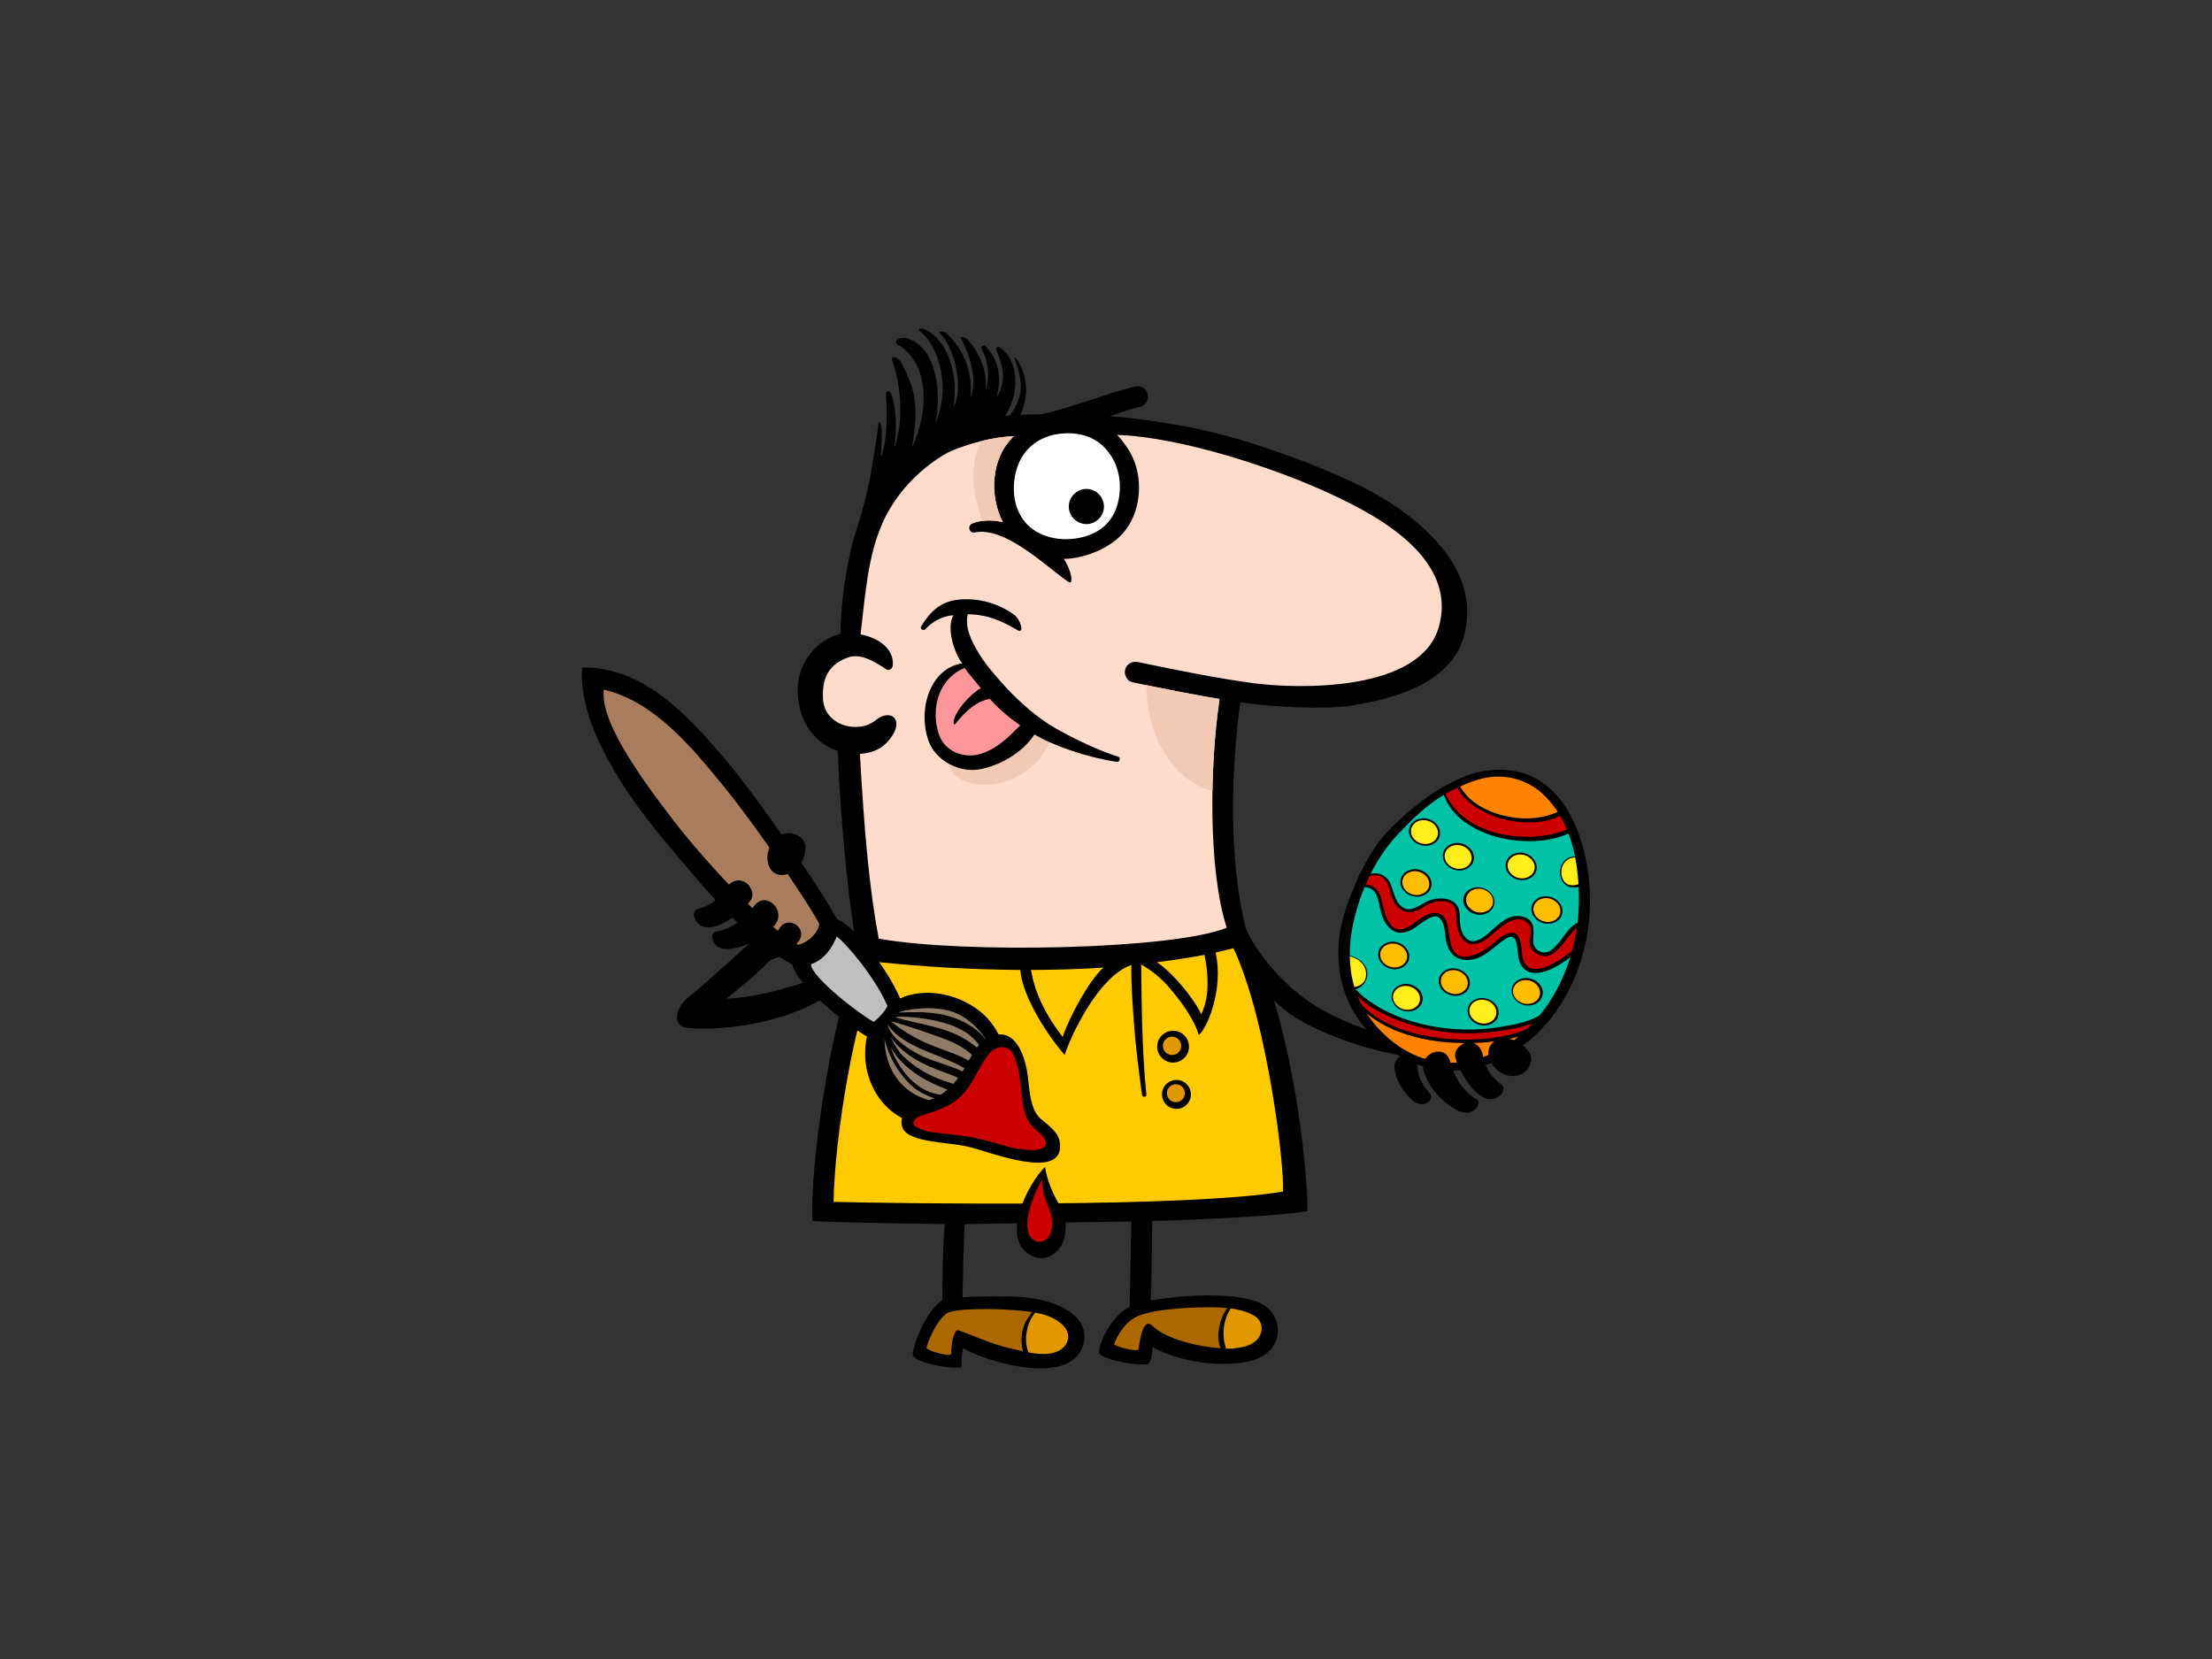 <?xml version="1.0" encoding="utf-8"?>
<!-- Generator: Adobe Illustrator 17.0.0, SVG Export Plug-In . SVG Version: 6.00 Build 0)  -->
<!DOCTYPE svg PUBLIC "-//W3C//DTD SVG 1.1//EN" "http://www.w3.org/Graphics/SVG/1.1/DTD/svg11.dtd">
<svg version="1.1" id="Layer_1" xmlns="http://www.w3.org/2000/svg" xmlns:xlink="http://www.w3.org/1999/xlink" x="0px" y="0px"
	 width="800px" height="600px" viewBox="0 0 800 600" enable-background="new 0 0 800 600" xml:space="preserve">
<rect x="0" y="0" width="800" height="600" fill="#333333" stroke="none"/>
<g>
	<path d="M492.689,176.087c-17.161-8.58-40.194-16.342-52.803-19.435c-12.021-2.948-27.854-5.434-38.536-6.132
		c4.14-1.395,8.297-2.75,11.101-3.419c2.01-0.475,3.179-2.722,2.647-4.658c-0.473-1.718-2.029-2.757-3.706-2.757
		c-0.316,0-0.635,0.037-0.953,0.113c-9.526,2.262-23.062,7.68-33.609,10.026c-2.558,0.04-5.14,0.105-7.725,0.222
		c0.77-1.873,1.287-3.827,1.624-5.435c1.05-5.018-0.199-11.177-3.401-15.177c-0.163-0.205-0.512,0.021-0.432,0.256
		c1.495,4.423,3.089,8.653,1.909,13.379c-0.687,2.753-1.985,5.133-3.694,7.213c-0.542,0.04-1.083,0.071-1.624,0.118
		c5.184-7.529,5.398-20.097-2.13-24.866c-0.559-0.353-1.287,0.332-1.063,0.915c1.675,4.385,3.279,8.291,2.043,13.018
		c-0.409,1.562-1.063,2.926-1.864,4.178c0.179-0.784,0.334-1.557,0.467-2.302c1.112-6.237-0.161-11.628-4.593-16.228
		c-0.569-0.59-1.724,0.178-1.352,0.927c2.326,4.675,3.109,9.374,1.685,14.453c-0.069,0.245-0.147,0.487-0.23,0.728
		c0.624-7.031-1.891-13.375-6.672-18.538c-0.687-0.744-2.847-1.407-2.274-0.348c2.964,5.478,5.398,12.822,4.2,19.084
		c-0.165,0.862-0.418,1.68-0.721,2.472c0.061-0.542,0.105-1.097,0.125-1.669c0.298-8.446-2.68-16.309-9.072-21.855
		c-0.723-0.628-2.8-0.598-2.161,0.06c4.882,5.035,7.171,14.8,6.453,21.762c-0.195,1.891-0.684,3.524-1.494,5.015
		c0.325-2.154,0.482-4.335,0.462-6.538c-0.073-7.874-3.032-17.458-10.317-21.339c-1.512-0.806-3.724-0.653-1.969,0.719
		c4.891,3.825,7.872,12.51,7.922,20.342c0.024,3.726-0.766,7.368-1.912,10.893c-0.191,0.588-0.447,1.162-0.737,1.728
		c1.076-4.718,1.121-9.728,0.491-14.551c-0.923-7.067-4.239-14.293-10.799-16.124c-2.348-0.656-5.441,0.962-3.156,2.361
		c12.196,7.464,10.573,25.779,4.981,37.139c0.449-2.35,0.727-4.572,0.929-6.269c1.142-9.592-0.072-15.359-4.432-23.848
		c-1.449-2.822-4.217-3.379-3.585-1.45c2.822,8.621,3.28,15.791,2.645,23.154c-0.262,3.037-1.116,6.007-1.991,8.93
		c0.923-6.736,1.141-13.883-1.234-20.324c-0.368-0.997-1.824-0.592-1.729,0.387c0.707,7.23,0.326,18.138-1.809,23.02
		c0.133-2.671,0.346-6.864,0.324-9.537c-0.019-2.288-1.052-3.845-1.163-2.974c-1.858,14.438-3.976,26.579-7.754,37.831
		c-3.689,10.989-5.825,26.398-6.095,38.581c-0.956,0.176-1.854,0.432-2.654,0.776c-8.767,3.776-13.673,12.699-12.637,22.256
		c1.746,16.098,14.244,19.113,14.364,19.157c1.034,26.724,4.232,58.237,7.315,72.923c-10.285,27.827-17.157,75.526-16.525,97.168
		c11.869,0.586,33.96,0.88,47.943,1.086c-0.825,8.711-0.919,23.981-0.863,27.479c-7.375,5.235-11.185,18.871-10.707,19.986
		c1.428,3.33,17.606,5.473,17.606,4.044c0-1.427,0-3.807,0.475-6.661c8.431,4.902,33.183,12.085,41.282,2.904
		c3.75-4.251,3.537-10.263-0.305-14.087c-4.812-4.792-12.871-6.722-19.362-7.23c-5.656-0.439-17.531-0.336-21.754,0.104
		c0.116-5.612,0.418-21.104,0.865-26.538c4.212-0.107,56.088-0.871,60.216-0.95c-0.085,4.496-0.559,25.631-0.603,30.856
		c-4.902,2.304-10.418,10.313-11.088,16.342c-0.238,2.141,10.23,4.759,17.13,4.52c1.446-0.049,1.903-2.617,2.288-6.246
		c9.456,5.299,25.93,7.828,36.451,4.658c12.044-3.627,11.623-18.324-0.284-21.643c-8.086-2.255-18.745-1.935-27.025-1.18
		c-1.62,0.147-6.347,0.701-9.836,1.239c0.245-6.097,0.49-24.369,0.547-28.715c15.02-0.385,46.008-1.776,56.14-3.585
		c-0.039-15.775-5.336-69.266-22.215-101.958c-6.793-25.727-5.071-60.58-2.113-82.053c10.182,1.564,29.783,2.743,39.639,1.25
		c14.199-2.152,36.44-7.35,41.307-25.386C536.817,202.744,507.358,183.422,492.689,176.087z"/>
	<path fill="#FFFFFF" d="M384.649,156.749c6.884-0.458,11.965,1.953,15.137,5.452c3.683,4.064,5.613,9.379,5.167,15.622
		c-0.53,7.446-4.278,14.093-13.167,16.38c-8.108,2.085-16.45,0.066-21.015-5.327c-5.654-6.682-4.883-17.22-1.285-23.388
		C372.051,161.089,376.94,157.263,384.649,156.749z"/>
	<path fill="#E19700" d="M376.588,475.178c5.05,1.224,9.913,4.575,9.754,8.327c-0.159,3.753-3.806,6.186-8.804,6.186
		c-1.755,0-3.625-0.212-5.556-0.559c-1.888-4.541-0.68-10.528,2.388-14.41C375.175,474.865,375.923,475.017,376.588,475.178z"/>
	<path fill="#AC6800" d="M373.411,474.56c-3.64,3.771-4.789,9.121-3.37,14.18c-2.982-0.661-7.046-1.596-10.12-2.617
		c-6.426-2.134-13.397-5.439-13.84-4.996c-2.141,2.142-1.902,7.375-2.141,8.565c-0.237,1.19-8.563-1.19-8.802-2.14
		c-0.239-0.952,3.569-10.231,7.375-12.61C345.871,472.841,364.572,473.151,373.411,474.56z"/>
	<path fill="#E19700" d="M454.566,476.569c3.012,2.62,2.123,8.037-3.092,9.992c-1.961,0.735-5.064,1.241-7.959,1.258
		c-1.758-4.393-1.254-10.292,1.6-14.598C449.208,473.784,452.619,474.876,454.566,476.569z"/>
	<path fill="#AC6800" d="M437.944,472.772c2.054,0,4.048,0.102,5.928,0.305c-2.788,3.898-4.234,10.075-2.45,14.525
		c-7.883-0.477-19.075-3.181-23.996-7.53c-4.273-4.849-5.172,5.395-5.681,7.927c-0.237,1.19-9.04-1.19-8.802-1.903
		c0.237-0.714,2.664-6.825,7.375-9.517C415.315,473.723,427.941,472.772,437.944,472.772z"/>
	<path fill="#FFCA00" d="M446.099,342.926c12.238,26.099,18.495,78.77,17.919,88.016c-34.072,5.834-138.281,4.341-162.552,3.72
		c0.443-24.345,7.68-67.224,16.328-86.702c15.44,1.607,33.115,2.722,51.2,2.827c0.801,10.196,10.732,24.743,16.071,30.749
		c1.501-5.089,11.595-28.195,24.108-32.532c-0.084,7.007,0.451,14.247,0.879,20.254c0.639,8.941,1.758,17.83,2.987,26.707
		c0.136,0.99,1.666,0.918,1.562-0.096c-0.837-8.249-1.246-16.514-1.505-24.799c-0.133-4.258-0.335-14.726-0.361-22.234
		c3.701,2.115,6.987,4.688,9.896,8.056c4.233,4.899,9.289,11.645,10.901,17.387c2.309-1.238,9.259-15.599,6.102-29.797
		C441.825,343.994,443.989,343.481,446.099,342.926z"/>
	<path fill="#FFCA00" d="M372.86,350.794c8.746-0.019,17.555-0.28,26.225-0.845c-4.928,4.226-12.313,17.693-14.771,25.082
		C378.475,367.44,374.471,359.849,372.86,350.794z"/>
	<path fill="#FFCA00" d="M418.432,348.003c5.237-0.682,12.238-1.696,17.184-2.669c2.086,10.093,1.001,17.519-1.224,21.449
		C432.219,361.731,424.567,352.194,418.432,348.003z"/>
	<path fill="#FFDBCC" d="M520.466,226.41c-6.454,24.096-51.371,22.745-67.047,20.685c-14.064-1.912-27.936-4.764-41.823-7.65
		c-2.018-0.419-4.085,0.563-4.66,2.648c-0.519,1.89,0.624,4.239,2.646,4.658c10.475,2.176,20.943,4.311,31.484,6.063
		c-3.645,24.369-4.075,62.233,2.605,82.7c-19.159,7.932-95.687,9.448-125.869,3.955c-3.391-18.102-5.204-38.161-6.795-66.797
		c5.142-0.412,8.932-2.19,11.853-6.883c3.859-6.2-1.291-9.352-6.118-5.353c-6.254,5.182-18.823,2.133-19.119-8.03
		c-0.161-5.522,0.765-11.473,8.795-14.531c4.697-1.79,9.559,1.147,14.247,4.281c0.79,0.529,2.167-0.441,2.242-1.539
		c0.42-6.19-5.45-10.006-11.661-11.181c1.7-14.858,2.637-27.945,7.712-39.789c6.949-16.214,21.168-24.842,25.162-26.601
		c5.751-2.337,14.342-5.05,22.538-5.272c-8.411,7.96-8.859,21.698-3.949,31.087c-3.634-0.877-7.33-0.897-10.967,0.451
		c-2,0.741-1.318,3.67,0.833,3.242c10.956-2.181,25.466,12.064,33.623,17.773c2.544,1.781,1.016-4.699-1.477-8.204
		c0.818-0.017,1.648-0.06,2.498-0.143c5.168-0.5,13.878-3.34,19.018-9.252c6.255-7.193,7.216-18.492,3.606-26.901
		c-1.209-2.818-3.681-6.335-5.826-8.535c23.767,0.826,56.769,12.193,74.004,19.894C495.256,184.889,527.378,200.6,520.466,226.41z"
		/>
	<path fill="#F2C9B5" d="M438.494,286.083c0.198-11.924,1.133-23.648,2.571-33.268c-8.87-1.474-17.691-3.224-26.507-5.036
		c0.259,11.414,3.418,22.665,11.711,31.116C429.899,282.59,434.04,284.865,438.494,286.083z"/>
	<path fill="#F2C9B5" d="M355.038,159.481c-4.61,8.066-3.424,19.173,0.232,28.953c2.483-0.352,4.976-0.166,7.44,0.429
		c-4.909-9.389-4.462-23.127,3.949-31.087C362.757,157.883,358.77,158.556,355.038,159.481z"/>
	<path fill="#F2C9B5" d="M364.397,254.821c-0.114,0.076-0.239,0.143-0.38,0.198c-8.372,3.259-13.641,11.257-21.808,14.872
		c0.026,3.253,0.253,6.845,2.207,9.385c2.948,3.83,8.87,4.826,13.431,4.451c10.137-0.836,18.916-7.366,22.55-16.877
		c0.133-0.347,0.341-0.606,0.584-0.798C374.794,263.159,368.907,259.903,364.397,254.821z"/>
	<path d="M404.46,273.701c-7.442-2.402-15.215-6.101-22.453-10.164c-6.902-3.875-13.333-9.778-17.754-14.456
		c-2.96-3.133-7.521-8.434-9.803-12.084c-3.174-5.079-5.587-10.032-4.444-14.858c7.409,0.13,12.445,2.54,17.906,5.714
		c2.82,1.641,1.175-3.891-1.171-5.563c-5.633-4.011-12.503-6.017-19.434-5.483c-6.953,0.536-10.703,4.141-14.177,9.742
		c-0.566,0.911,0.845,1.739,1.521,1.004c2.156-2.337,5.831-4.781,10.149-5.034c-2.668,4.699,0.38,13.715,3.174,17.398
		c-11.529,1.754-16.178,16.549-12.191,27.937c2.513,7.176,11.007,11.573,18.12,10.441c7.455-1.187,15.966-6.083,20.228-12.694
		c6.352,3.904,18.543,8.221,29.747,9.934C404.946,275.698,405.521,274.043,404.46,273.701z"/>
	<path fill="#FF9699" d="M355.116,272.508c-6.213,2.108-13.57-0.559-15.638-7.19c-2.932-9.4,0.116-19.941,9.386-23.75
		c1.648,2.378,4.052,5.053,5.863,7.304c-4.182,2.411-8.53,7.807-9.546,10.856c-0.539,1.617-0.269,2.867,0.381,2.032
		c3.556-4.572,8.027-8.449,12.458-8.959c3.218,3.618,6.957,6.763,10.96,9.525C364.827,266.478,360.994,270.515,355.116,272.508z"/>
	<path d="M392.903,189.548c-3.47,0-6.363-2.894-6.363-6.363c0-3.47,2.893-6.362,6.363-6.362c3.471,0,6.362,2.892,6.362,6.362
		C399.265,186.655,396.374,189.548,392.903,189.548z"/>
	<path d="M507.423,375.883c-9.96-1.795-23.128-6.655-32.218-12.47c-11.223-7.178-20.853-18.464-25.679-29.563
		c-0.587-1.351-4.932,1.352-4.386,2.843c1.961,5.37,5.428,13.005,8.959,17.434c4.343,5.452,8.419,10.137,14.213,13.754
		c8.852,5.527,23.97,11.331,37.451,13.629C512.239,382.612,516.244,377.475,507.423,375.883z"/>
	<g>
		<path fill-rule="evenodd" clip-rule="evenodd" d="M572.661,307.121c-2.593-10.039-8.28-22.682-21.042-27.281
			c-4.777-1.727-14.148-2.576-23.083,1.451c-9.619,4.337-15.532,8.837-23.965,16.638c-8.629,7.986-13.94,19.67-17.596,30.048
			c-6.706,19.047-2.872,42.852,21.448,55.157c13.66,6.91,28.102,4.242,39.326-2.924c12.201-7.791,19.692-19.699,23.729-31.9
			C575.812,335.209,576.212,320.846,572.661,307.121z"/>
		<path fill-rule="evenodd" clip-rule="evenodd" fill="#FFED1C" d="M570.879,319.798c-1.138,0.343-2.281,0.602-3.599,0.138
			c-1.596-0.564-2.322-2.178-2.54-3.532c-0.485-2.991,1.347-6.244,4.955-6.276C570.328,313.397,570.693,316.661,570.879,319.798z"/>
		<path fill-rule="evenodd" clip-rule="evenodd" fill="#FF8200" d="M532.195,282.739c12.156-4.65,21.307,0.378,25.447,4.119
			c2.271,2.054,4.165,4.347,5.75,6.796c-6.147,2.675-12.999,2.991-20.064,1.212c-3.601-0.905-7.037-2.471-9.999-4.586
			c-2.359-1.68-3.898-3.638-5.271-5.827C529.353,283.87,530.726,283.299,532.195,282.739z"/>
		<path fill-rule="evenodd" clip-rule="evenodd" fill="#CC0000" d="M527.143,284.872c2.42,5.405,9.303,9.193,15.118,10.979
			c6.806,2.086,15.809,2.42,21.997-0.804c0.942,1.608,1.755,3.277,2.464,4.982c-14.464,5.794-37.364,2.153-43.889-12.927
			C524.178,286.332,525.599,285.593,527.143,284.872z"/>
		<path fill-rule="evenodd" clip-rule="evenodd" fill="#00C2A6" d="M505.749,301.571c5.829-6.108,10.287-10.449,16.433-14.089
			c5.311,15.398,30.755,20.486,45.1,13.973c1.029,2.738,1.792,5.565,2.356,8.388c-3.811-0.246-5.757,3.335-5.395,6.376
			c0.188,1.592,0.862,3.21,2.486,4.146c1.198,0.691,2.805,0.753,4.203,0.394c0.056,1.161,0.093,2.306,0.108,3.423
			c0.047,3.19-0.127,6.388-0.501,9.568c-2.446,1.12-4.061,3.591-5.515,5.514c-1.211,1.6-2.413,3.254-4.138,4.452
			c-2.874,2.004-6.491-0.33-6.397-3.423c0.113-3.699,1.147-7.989-4.603-8.948c-5.135-0.856-9.326,4.537-12.579,7.001
			c-2.018,1.525-4.957,3.287-7.254,0.773c-2.274-2.494-2.035-5.694-2.158-8.558c-0.242-5.631-6.161-6.542-11.008-4.896
			c-2.599,0.884-5.958,4.281-8.948,2.823c-3.385-1.653-3.748-5.767-4.949-8.609c-1.441-3.405-4.323-4.569-7.285-3.858
			C498.317,310.822,501.611,305.898,505.749,301.571z"/>
		<path fill-rule="evenodd" clip-rule="evenodd" fill="#FFED1C" d="M489.842,356.99c-1.104-3.663-1.617-7.393-1.671-11.115
			c3.658,0.865,6.102,3.455,5.883,6.849C493.892,355.285,492.122,356.585,489.842,356.99z"/>
		<path fill-rule="evenodd" clip-rule="evenodd" fill="#FF8200" d="M523.039,384.322c-12.435-0.608-22.838-8.776-28.72-17.761
			c5.443,4.564,12.858,7.562,20.095,9.107c7.009,1.493,14.222,1.844,21.246,1.42c3.14-0.19,6.245-0.594,9.284-1.193
			c1.272-0.251,2.728-0.542,4.18-0.935C542.143,380.654,533.24,384.818,523.039,384.322z"/>
		<path fill-rule="evenodd" clip-rule="evenodd" fill="#CC0000" d="M552.521,371.935c-1.028,0.491-2.062,0.975-3.179,1.343
			c-1.772,0.588-3.628,1.05-5.485,1.424c-2.908,0.585-5.902,0.916-8.904,1.113c-6.659,0.438-13.517-0.021-20.161-1.352
			c-6.215-1.247-12.282-3.475-17.485-6.958c-1.948-1.303-3.599-2.79-5.011-4.413c-0.327-0.628-0.629-1.262-0.91-1.892
			c-0.127-0.29-0.237-0.586-0.358-0.877c6.548,6.496,17.743,10.314,26.31,12.055c7.895,1.61,16.116,1.727,23.891,0.623
			c3.872-0.553,8.911-1.26,13.066-2.872C553.723,370.737,553.131,371.341,552.521,371.935z"/>
		<path fill-rule="evenodd" clip-rule="evenodd" fill="#00C2A6" d="M558.919,364.503c-0.649,0.907-1.359,1.813-2.1,2.72
			c-4.261,2.57-10.29,3.57-15.135,4.326c-7.847,1.228-16.029,1.052-24.027-0.448c-6.894-1.292-13.639-3.65-19.61-7.2
			c-2.72-1.619-5.53-3.694-7.762-6.113c2.041-0.532,3.554-2.171,4.076-4.3c0.913-3.741-2.176-6.982-6.195-7.878
			c-0.051-5.394,0.846-10.763,2.274-15.854c0.845-2.997,1.865-5.99,3.074-8.924c1.768,0.127,3.329,0.876,4.183,2.631
			c1.094,2.255,1.235,4.822,1.964,7.161c0.95,3.064,3.215,6.958,7.339,6.692c4.098-0.262,7.035-4.035,10.468-5.526
			c5.113-2.223,5.047,5.953,5.541,8.486c0.73,3.725,2.83,6.807,7.489,6.913c5.964,0.136,9.89-5.095,14.159-7.732
			c3.83-2.367,3.988,2.428,4.265,4.767c0.228,1.951,0.436,4.194,1.95,5.832c2.512,2.717,6.5,1.953,9.431,0.724
			c2.717-1.14,5.132-2.708,7.389-4.43c0.085-0.069,0.167-0.142,0.254-0.21C565.956,352.629,562.979,358.848,558.919,364.503z"/>
		<path fill-rule="evenodd" clip-rule="evenodd" fill="#CC0000" d="M550.553,345.672c-0.322-1.866-0.096-9.088-4.29-8.266
			c-2.68,0.523-4.633,2.485-6.544,4.04c-2.472,2.007-5.253,3.972-8.725,4.454c-10.907,1.517-3.202-17.066-12.81-15.642
			c-4.021,0.593-6.675,4.302-10.341,5.615c-5.953,2.14-7.478-7.623-8.348-10.833c-0.411-1.517-1.042-3.053-2.43-4.132
			c-0.997-0.769-2.109-0.933-3.233-0.845c0.466-1.1,0.962-2.191,1.489-3.273c1.753-0.421,3.734-0.305,5.091,0.92
			c1.209,1.088,1.719,2.782,2.204,4.165c0.609,1.736,1.001,4.366,2.556,5.761c1.562,1.402,3.149,2.618,5.383,2.269
			c2.644-0.417,4.977-2.611,7.485-3.448c1.886-0.628,3.946-0.812,5.946-0.137c2.402,0.812,2.615,3.089,2.689,4.914
			c0.109,2.66,0.22,4.744,1.538,7.275c1.869,3.575,5.353,3.54,8.456,1.754c3.901-2.247,10.882-11.545,16.13-6.135
			c1.693,1.743,0.268,5.002,0.352,6.976c0.071,1.722,1.151,2.994,2.804,3.9c6.582,3.621,9.857-5.935,14.348-9.416
			c-0.394,2.76-0.958,5.501-1.679,8.198C562.839,348.567,552.156,355.014,550.553,345.672z"/>
		<g>
			
				<ellipse transform="matrix(0.966 0.258 -0.258 0.966 99.535 -121.221)" fill-rule="evenodd" clip-rule="evenodd" cx="512.35" cy="319.216" rx="5.67" ry="4.922"/>
			
				<ellipse transform="matrix(0.966 0.258 -0.258 0.966 99.469 -121.16)" fill-rule="evenodd" clip-rule="evenodd" fill="#FFBD00" cx="512.349" cy="319.215" rx="4.93" ry="4.282"/>
		</g>
		<g>
			
				<ellipse transform="matrix(0.966 0.258 -0.258 0.966 101.96 -126.844)" fill-rule="evenodd" clip-rule="evenodd" cx="535.107" cy="325.729" rx="5.671" ry="4.923"/>
			<path fill-rule="evenodd" clip-rule="evenodd" fill="#FFBD00" d="M539.871,326.999c-0.609,2.282-3.235,3.567-5.867,2.863
				c-2.63-0.701-4.269-3.12-3.664-5.404c0.612-2.287,3.239-3.567,5.87-2.866C538.843,322.296,540.483,324.715,539.871,326.999z"/>
		</g>
		<g>
			<path fill-rule="evenodd" clip-rule="evenodd" d="M564.942,330.587c-0.704,2.626-3.723,4.1-6.748,3.293
				c-3.029-0.808-4.912-3.59-4.208-6.216c0.699-2.626,3.717-4.102,6.747-3.295C563.754,325.176,565.642,327.96,564.942,330.587z"/>
			<path fill-rule="evenodd" clip-rule="evenodd" fill="#FFBD00" d="M564.225,330.396c-0.609,2.282-3.236,3.566-5.863,2.865
				c-2.633-0.701-4.273-3.126-3.664-5.406c0.611-2.285,3.238-3.566,5.868-2.865C563.196,325.69,564.834,328.112,564.225,330.396z"/>
		</g>
		<g>
			<path fill-rule="evenodd" clip-rule="evenodd" d="M557.82,360.139c-0.699,2.624-3.721,4.1-6.744,3.294
				c-3.029-0.809-4.91-3.593-4.211-6.217c0.702-2.628,3.721-4.1,6.747-3.294C556.636,354.729,558.523,357.51,557.82,360.139z"/>
			
				<ellipse transform="matrix(0.966 0.258 -0.258 0.966 111.064 -130.205)" fill-rule="evenodd" clip-rule="evenodd" fill="#FFBD00" cx="552.343" cy="358.677" rx="4.931" ry="4.28"/>
		</g>
		<g>
			<path fill-rule="evenodd" clip-rule="evenodd" d="M531.45,356.646c-0.701,2.626-3.72,4.102-6.747,3.295
				c-3.024-0.807-4.91-3.591-4.21-6.218c0.702-2.627,3.723-4.101,6.745-3.294C530.267,351.237,532.151,354.021,531.45,356.646z"/>
			<path fill-rule="evenodd" clip-rule="evenodd" fill="#FFBD00" d="M530.735,356.456c-0.608,2.286-3.235,3.566-5.867,2.863
				c-2.63-0.701-4.27-3.119-3.662-5.404c0.609-2.287,3.236-3.566,5.87-2.866C529.705,351.753,531.346,354.171,530.735,356.456z"/>
		</g>
		<g>
			<path fill-rule="evenodd" clip-rule="evenodd" d="M509.522,347.03c-0.701,2.629-3.723,4.102-6.748,3.295
				c-3.025-0.806-4.91-3.59-4.21-6.216c0.702-2.627,3.72-4.102,6.747-3.295C508.337,341.623,510.222,344.404,509.522,347.03z"/>
			<path fill-rule="evenodd" clip-rule="evenodd" fill="#FFBD00" d="M508.807,346.841c-0.611,2.282-3.236,3.566-5.87,2.867
				c-2.627-0.702-4.269-3.128-3.661-5.409c0.611-2.282,3.239-3.566,5.868-2.864C507.776,342.136,509.415,344.56,508.807,346.841z"/>
		</g>
		<g>
			
				<ellipse transform="matrix(0.966 0.258 -0.258 0.966 97.672 -125.528)" fill-rule="evenodd" clip-rule="evenodd" cx="527.625" cy="309.78" rx="5.671" ry="4.921"/>
			
				<ellipse transform="matrix(0.966 0.258 -0.258 0.966 97.597 -125.453)" fill-rule="evenodd" clip-rule="evenodd" fill="#FFED1C" cx="527.625" cy="309.78" rx="4.931" ry="4.28"/>
		</g>
		<g>
			<path fill-rule="evenodd" clip-rule="evenodd" d="M520.667,302.388c-0.702,2.624-3.721,4.1-6.747,3.291
				c-3.029-0.807-4.91-3.59-4.211-6.213c0.701-2.629,3.72-4.106,6.748-3.296C519.483,296.974,521.366,299.761,520.667,302.388z"/>
			<path fill-rule="evenodd" clip-rule="evenodd" fill="#FFED1C" d="M519.953,302.198c-0.609,2.281-3.236,3.564-5.867,2.862
				c-2.632-0.702-4.273-3.122-3.664-5.405c0.611-2.285,3.239-3.569,5.87-2.867C518.923,297.49,520.562,299.913,519.953,302.198z"/>
		</g>
		<g>
			<path fill-rule="evenodd" clip-rule="evenodd" d="M555.623,314.812c-0.698,2.626-3.72,4.102-6.747,3.294
				c-3.024-0.805-4.91-3.59-4.21-6.217c0.702-2.626,3.721-4.102,6.748-3.293C554.44,309.405,556.325,312.186,555.623,314.812z"/>
			<path fill-rule="evenodd" clip-rule="evenodd" fill="#FFED1C" d="M554.911,314.62c-0.611,2.286-3.236,3.57-5.868,2.867
				c-2.632-0.704-4.272-3.122-3.661-5.408c0.609-2.285,3.235-3.564,5.865-2.863C553.882,309.919,555.519,312.337,554.911,314.62z"/>
		</g>
		<g>
			<path fill-rule="evenodd" clip-rule="evenodd" d="M541.852,367.393c-0.701,2.628-3.721,4.104-6.748,3.295
				c-3.022-0.807-4.909-3.589-4.207-6.219c0.701-2.623,3.718-4.1,6.744-3.293C540.669,361.985,542.554,364.769,541.852,367.393z"/>
			
				<ellipse transform="matrix(0.966 0.258 -0.258 0.966 112.586 -126.01)" fill-rule="evenodd" clip-rule="evenodd" fill="#FFED1C" cx="536.373" cy="365.932" rx="4.931" ry="4.281"/>
		</g>
		<g>
			<path fill-rule="evenodd" clip-rule="evenodd" d="M514.385,362.283c-0.702,2.628-3.723,4.098-6.75,3.293
				c-3.024-0.807-4.91-3.59-4.208-6.217c0.699-2.627,3.721-4.102,6.747-3.295C513.2,356.872,515.087,359.655,514.385,362.283z"/>
			
				<ellipse transform="matrix(0.966 0.258 -0.258 0.966 110.177 -118.963)" fill-rule="evenodd" clip-rule="evenodd" fill="#FFED1C" cx="508.904" cy="360.82" rx="4.93" ry="4.281"/>
		</g>
	</g>
	<g>
		<path d="M542.912,392.207c-3.309-2.45-5.696-5.71-6.642-10.652c-0.51-2.668-2.509-4.796-5.37-4.564
			c-2.43,0.2-5.147,2.711-4.563,5.372c0.921,4.196,6.804,15.144,12.751,15.167C542.326,397.544,545.302,393.977,542.912,392.207z"/>
		<path d="M534.004,397.565c-6.807-3.921-8.734-11.095-9.656-14.025c-1.968-6.26-11.209-2.579-9.475,3.724
			c2.181,7.94,10.493,14.381,14.506,15.11C533.389,403.103,536.032,398.735,534.004,397.565z"/>
		<path d="M517.364,395.736c-1.838-1.992-4.547-5.184-4.644-9.82c-0.13-6.202-9.185-5.453-8.353,0.539
			c0.481,3.465,1.796,6.356,4.086,8.992c1.104,1.266,2.257,2.698,3.777,3.414C516.059,400.652,518.589,397.065,517.364,395.736z"/>
		<path d="M548.826,389.003c3.112-0.601,6.389-4.78,4.265-8.27c-3.794-6.232-12.291-6.643-14.365-2.068
			C536.748,383.029,541.903,390.343,548.826,389.003z"/>
	</g>
	<g>
		<g>
			<path d="M354.649,365.948c-8.532-6.948-20.6-8.777-29.127-4.854c-4.162-10-16.442-26.504-22.706-28.591
				c-3.82-6.686-10.315-16.809-17.954-27.696c-6.299-8.976-15.644-21.999-22.73-30.369c-14.43-17.046-29.987-33.235-51.571-33.043
				c-1.528,20.628,15.089,45.458,32.279,65.705c12.761,15.029,26.903,32.52,43.74,41.83c1.032,6.017,17.072,20.233,26.953,25.938
				c-2.524,11.803,2.596,21.921,8.813,26.918c4.966,3.993,12.196,6.359,18.507,7.204c7.254,0.97,24.223,0.694,31.471,2.304
				C364.036,405.93,369.974,378.425,354.649,365.948z"/>
			<path fill="#8E7C68" d="M334.452,368.435c4.929,0.752,9.683,1.94,13.998,4.423c3.893,2.239,6.317,5.457,7.983,9.125
				c-1.657-1.868-3.536-3.549-5.584-4.988c-8.135-5.718-18.105-6.368-27.274-9.101C324.587,367.638,328.443,367.518,334.452,368.435
				z"/>
			<path fill="#8E7C68" d="M352.135,371.77c-8.444-5.921-17.539-5.976-27.229-5.553c0.5-0.241,1.922-0.724,3.416-0.94
				c1.495-0.217,10.659-1.942,17.951,1.349c4.19,1.891,8.074,5.697,10.799,10.055C355.642,374.765,353.995,373.073,352.135,371.77z"
				/>
			<path fill="#A97C5D" d="M243.606,296.784c-14.898-19.291-26.549-37.054-25.213-47.369c17.887,4.179,31.247,20.189,42.403,33.808
				c14.707,17.955,34.233,47.631,35.527,50.997c-0.808,4.32-5.667,7.339-7.831,7.45
				C276.459,334.795,255.002,311.542,243.606,296.784z"/>
			<path fill="#C0C0C0" d="M316.03,369.57c-4.744-2.454-22.382-15.867-22.764-20.833c4.979-1.686,7.696-6.023,9.357-9.996
				c3.441,2.356,14.137,15.154,18.339,25.086C320.036,365.831,317.639,368.344,316.03,369.57z"/>
			<path fill="#8E7C68" d="M340.236,382.299c4.93,2.02,9.594,4.039,13.513,7.725c0.676,0.636,1.365,1.341,2.052,2.074
				c-1.164-0.899-2.357-1.76-3.629-2.537c-5.13-3.135-11.239-4.64-16.811-6.792c-4.406-1.7-8.597-4.737-10.493-6.463
				c-1.896-1.726-3.608-4.137-3.842-5.822C325.027,376.667,333.882,379.699,340.236,382.299z"/>
			<path fill="#8E7C68" d="M332.364,396.562c-7.274-3.284-12.412-10.961-12.453-20.848c1.276,6.058,4.879,12.032,8.821,16.032
				c5.489,5.57,13.199,6.595,20.674,8.129C343.9,399.685,338.046,399.125,332.364,396.562z"/>
			<path fill="#8E7C68" d="M337.428,395.328c-7.017-1.96-12.842-9.23-15.396-16.867c2.224,4.35,5.949,7.767,10.03,10.434
				c6.435,4.207,14.011,6.255,21.034,9.347C347.797,397.089,342.154,396.649,337.428,395.328z"/>
			<path fill="#8E7C68" d="M341.598,390.944c-5.784-1.937-11.082-5.084-15.395-9.404c-1.131-1.131-2.864-3.879-4.244-6.646
				c4.596,6.405,11.054,9.883,19.386,12.864c5.212,1.865,10.078,4.019,14.276,7.675c0.556,0.484,1.22,1.017,1.916,1.589
				C352.412,394.396,346.646,392.634,341.598,390.944z"/>
			<path fill="#8E7C68" d="M349.424,383.087c-3.352-1.773-7.069-2.987-10.614-4.309c-6.121-2.283-11.586-5.278-16.618-9.396
				c2.949,0.547,16.277,5.053,21.025,7.01c4.553,1.878,7.946,4.27,11.169,7.977c1.395,1.604,2.415,3.232,3.24,4.905
				C355.073,386.759,352.253,384.582,349.424,383.087z"/>
		</g>
		<g>
			<path d="M383.301,413.241c-0.528-3.941-4.191-6.224-6.982-8.67c-4.297-3.764-3.957-12.516-4.974-17.751
				c-1.406-7.242-5.335-16.026-14.07-11.431c-3.273,1.723-5.203,5.043-6.901,8.185c-2.97,5.499-6.33,10.641-12.104,13.398
				c-4.881,2.331-13.208,3.525-12.14,9.957c1.068,6.431,15.49,5.849,24.158,7.816C357.335,416.345,385.238,427.721,383.301,413.241z
				"/>
			<path fill="#CC0000" d="M375.126,415.838c-2.113,0.437-8.118-0.31-11.728-1.458c-3.61-1.147-8.667-2.403-11.945-3.059
				c-2.832-0.566-9.251-1.238-13.548-1.748c-4.298-0.51-8.149-2.217-7.461-3.877c0.687-1.659,2.265-2.072,4.693-2.824
				c2.428-0.752,7.212-2.364,10.064-4.41c5.988-4.29,7.692-10.505,11.673-16.288c2.905-4.22,8.079-5.062,10.128,0.254
				c1.513,3.928,1.935,8.266,2.402,12.416c0.401,3.559,0.804,7.412,2.525,10.62c1.295,2.417,3.98,3.765,5.563,5.957
				C379.596,414.337,377.239,415.4,375.126,415.838z"/>
			<path d="M382.998,435.455c-2.043-3.204-4.55-9.195-5.015-13.421c-5.944,5.573-16.857,26.331-4.784,32.182
				c5.588,2.708,10.609-1.772,11.703-6.456C386.201,442.188,384.975,438.558,382.998,435.455z"/>
			<path fill="#CC0000" d="M379.375,447.158c-2.103,3.059-6.205,2.401-7.432-1.314c-1.882-5.701,3.112-16.316,4.924-19.165
				c0.133,2.298,0.372,4.411,1.161,6.826c0.88,2.69,2.137,4.737,2.508,7.802C380.742,443.001,380.397,445.672,379.375,447.158z"/>
		</g>
	</g>
	<path d="M252.489,328.692c3.975-1.075,7.386-3.237,10.071-7.494c1.448-2.298,4.085-3.551,6.665-2.289
		c2.191,1.071,3.802,4.401,2.288,6.665c-2.388,3.572-11.86,11.619-17.406,9.47C251.088,333.873,249.619,329.468,252.489,328.692z"/>
	<path d="M258.827,336.931c7.768-1.168,12.182-7.144,14.108-9.537c4.117-5.109,11.376,1.69,7.463,6.927
		c-4.929,6.595-15.018,9.561-19.018,8.776C257.379,342.311,256.513,337.28,258.827,336.931z"/>
	<path d="M272.981,342.437c2.564-0.883,6.464-2.403,8.75-6.439c3.058-5.397,10.671-0.442,7.095,4.437
		c-2.067,2.822-4.598,4.742-7.864,5.973c-1.573,0.593-3.266,1.306-4.946,1.212C271.797,347.383,271.273,343.026,272.981,342.437z"/>
	<path d="M283.52,301.577c3.005-1.013,7.919,1.001,7.795,5.084c-0.22,7.293-7.405,11.848-11.469,8.893
		C275.971,312.738,276.838,303.834,283.52,301.577z"/>
	<path d="M294.026,354.269c-10.172,3.413-20.663,6.423-31.313,6.916c1.455-1.305,12.895-10.018,17.252-15.602
		c3.802-4.87,0.522-12.686-4.071-8.665c-7.91,6.925-22.743,20.597-26.702,23.58c-5.12,3.856-6.325,10.698-0.552,11.246
		c14.605,1.386,37.597-2.574,50.966-11.986C297.708,357.962,295.768,356.211,294.026,354.269z"/>
	<circle cx="424.262" cy="378.539" r="5.756"/>
	<circle cx="425.483" cy="395.808" r="5.233"/>
	<circle fill="#E19700" cx="423.886" cy="378.238" r="3.314"/>
	<circle fill="#E19700" cx="425.273" cy="395.372" r="3.253"/>
</g>
</svg>
